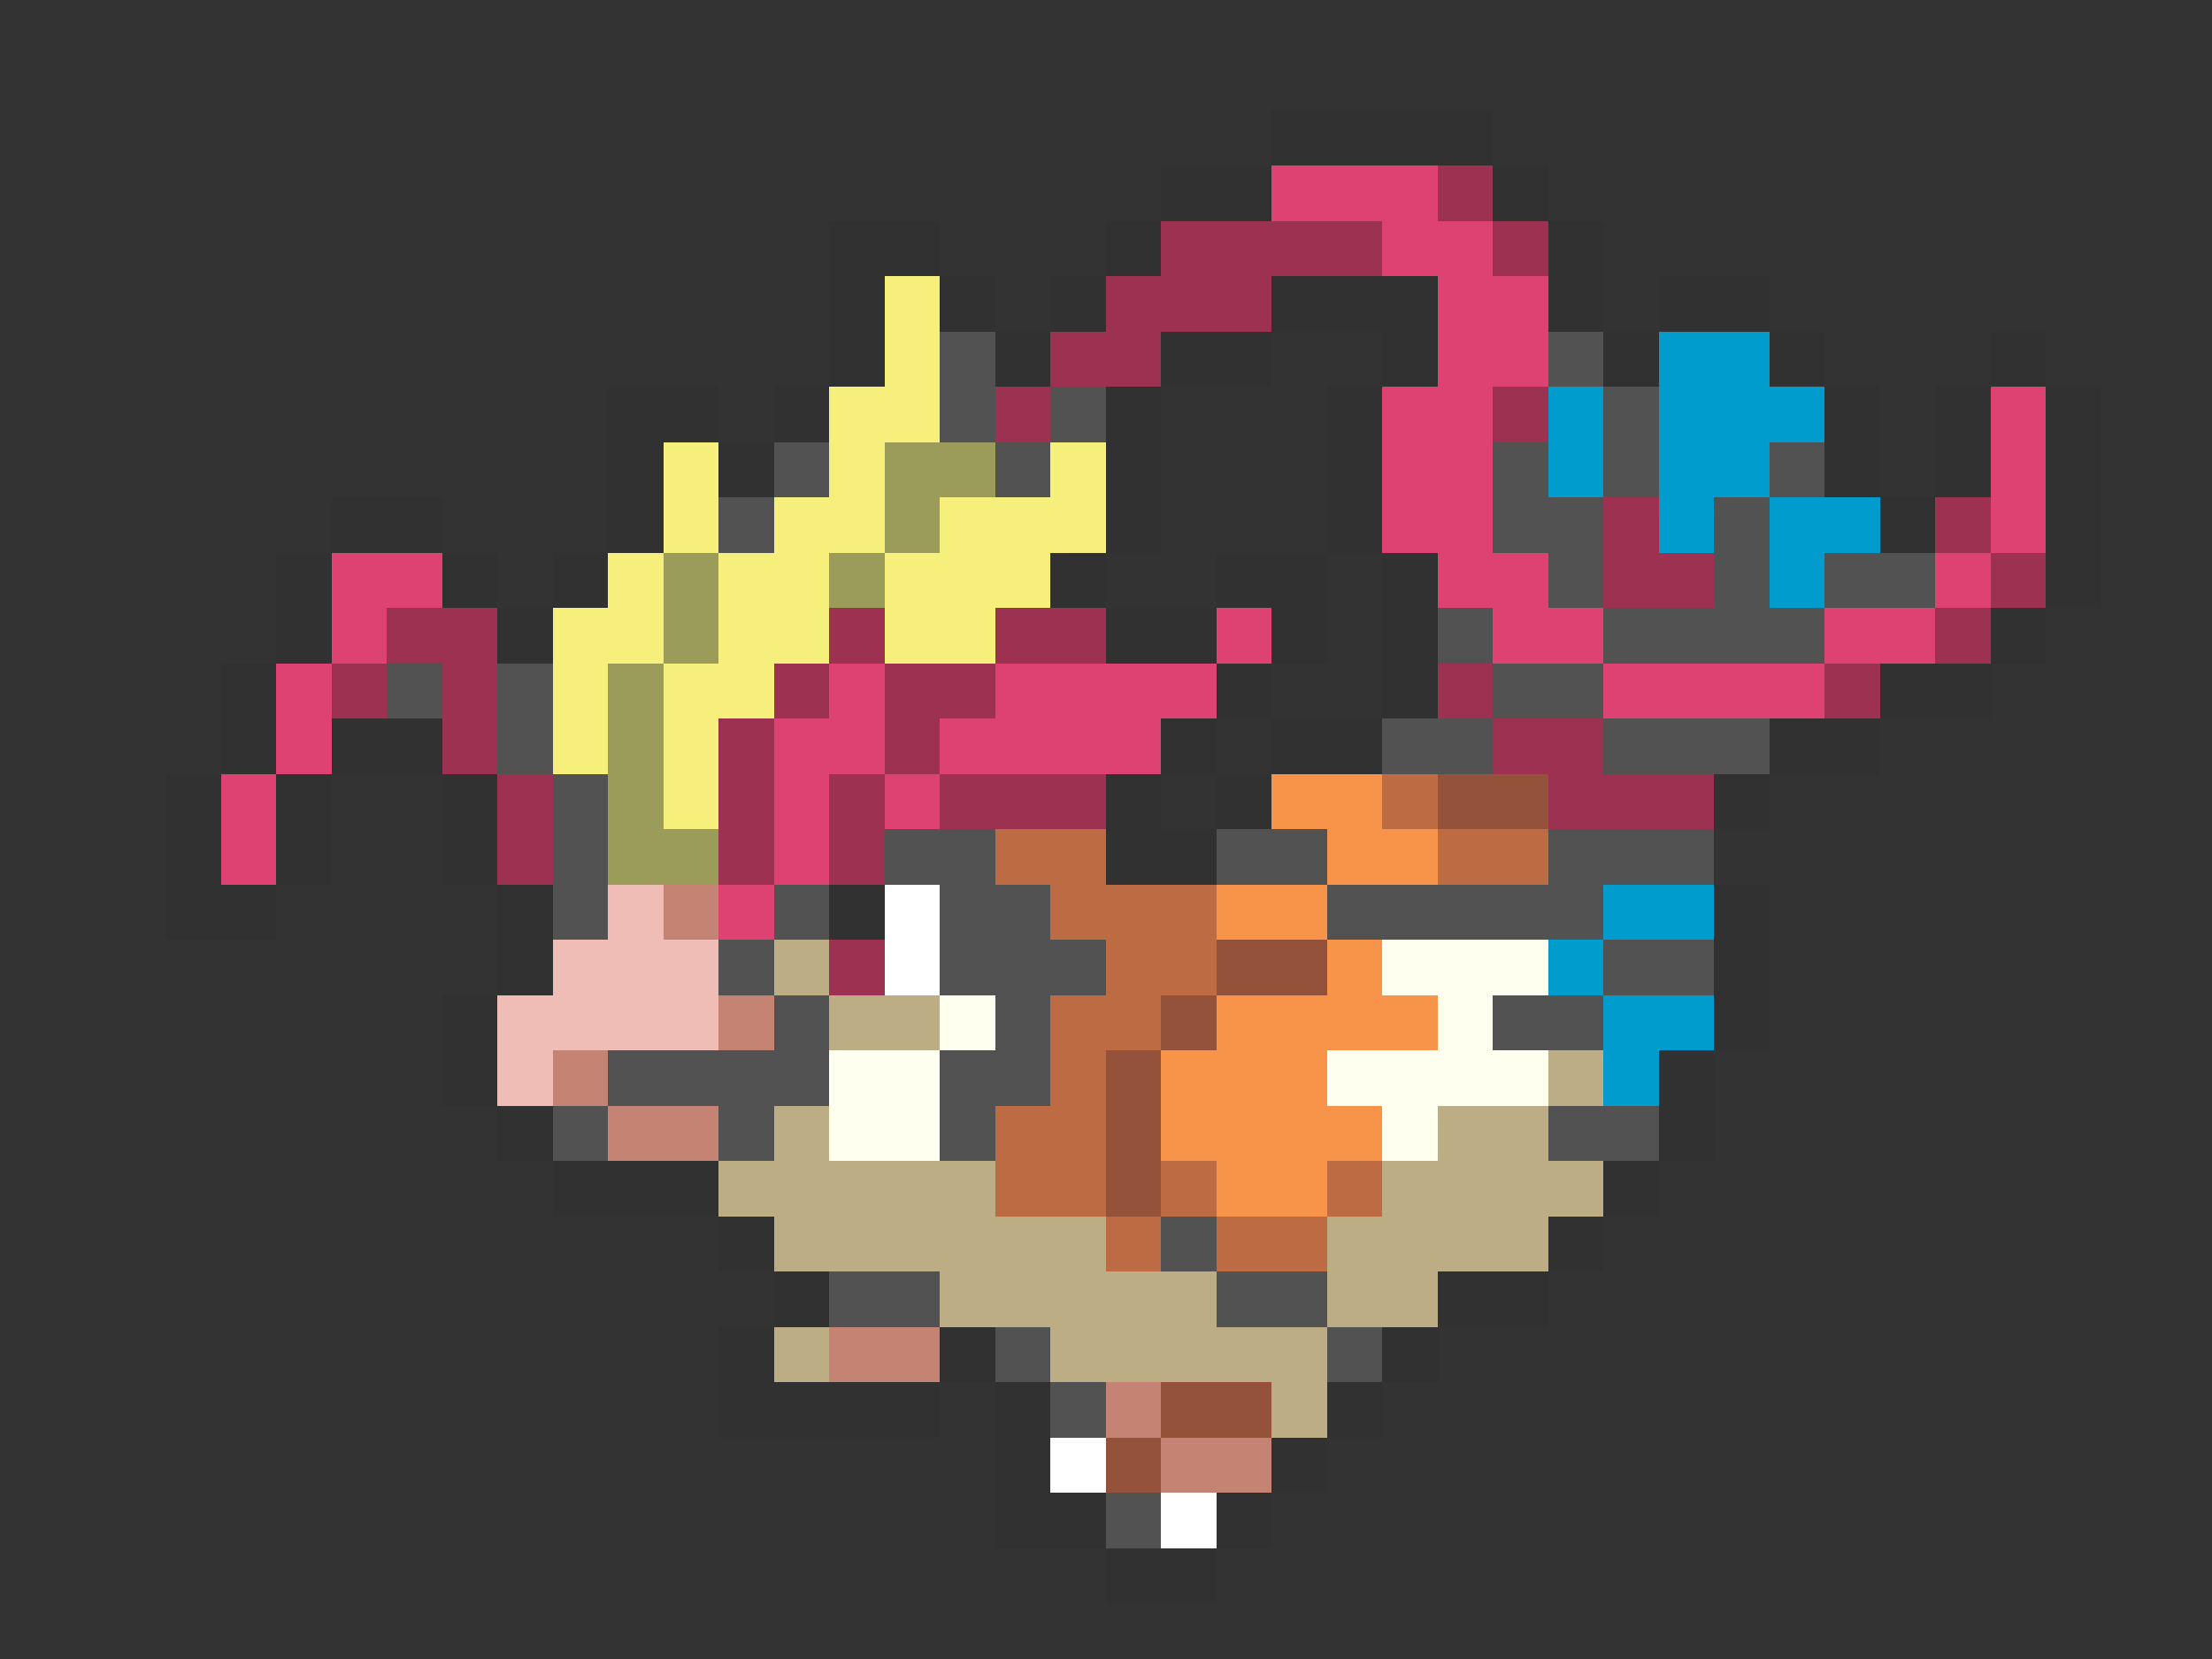 <svg xmlns="http://www.w3.org/2000/svg" viewBox="0 -0.5 40 30" shape-rendering="crispEdges">
<rect x="0" y="-0.5" width="40" height="30" fill="#333333" stroke="none"/>
<path stroke="#313131" d="M23 2h4M21 3h2M27 3h1M15 4h2M20 4h1M28 4h1M15 5h1M17 5h1M19 5h1M23 5h3M28 5h1M30 5h2M15 6h1M18 6h1M21 6h2M25 6h1M29 6h1M32 6h1M36 6h1M11 7h2M14 7h1M20 7h1M24 7h1M33 7h1M35 7h1M37 7h1M11 8h1M13 8h1M20 8h1M24 8h1M33 8h1M35 8h1M37 8h1M6 9h2M11 9h1M20 9h1M24 9h1M34 9h1M37 9h1M5 10h1M8 10h1M10 10h1M19 10h1M22 10h2M25 10h1M37 10h1M5 11h1M9 11h1M20 11h2M23 11h1M25 11h1M36 11h1M4 12h1M22 12h1M25 12h1M34 12h2M4 13h1M6 13h2M21 13h1M23 13h2M32 13h2M3 14h1M5 14h1M8 14h1M20 14h1M22 14h1M31 14h1M3 15h1M5 15h1M8 15h1M20 15h2M3 16h2M9 16h1M15 16h1M31 16h1M9 17h1M31 17h1M8 18h1M31 18h1M8 19h1M30 19h1M9 20h1M30 20h1M10 21h3M29 21h1M13 22h1M28 22h1M14 23h1M26 23h2M13 24h1M17 24h1M25 24h1M13 25h4M18 25h1M24 25h1M18 26h1M23 26h1M18 27h2M22 27h1M20 28h2" />
<path stroke="#de4273" d="M23 3h3M25 4h2M26 5h2M26 6h2M25 7h2M36 7h1M25 8h2M36 8h1M25 9h2M36 9h1M6 10h2M26 10h2M35 10h1M6 11h1M22 11h1M27 11h2M33 11h2M5 12h1M15 12h1M18 12h4M29 12h4M5 13h1M14 13h2M17 13h4M4 14h1M14 14h1M16 14h1M4 15h1M14 15h1M13 16h1" />
<path stroke="#9c3152" d="M26 3h1M21 4h4M27 4h1M20 5h3M19 6h2M18 7h1M27 7h1M29 9h1M35 9h1M29 10h2M36 10h1M7 11h2M15 11h1M18 11h2M35 11h1M6 12h1M8 12h1M14 12h1M16 12h2M26 12h1M33 12h1M8 13h1M13 13h1M16 13h1M27 13h2M9 14h1M13 14h1M15 14h1M17 14h3M28 14h3M9 15h1M13 15h1M15 15h1M15 17h1" />
<path stroke="#f7ef7b" d="M16 5h1M16 6h1M15 7h2M12 8h1M15 8h1M19 8h1M12 9h1M14 9h2M17 9h3M11 10h1M13 10h2M16 10h3M10 11h2M13 11h2M16 11h2M10 12h1M12 12h2M10 13h1M12 13h1M12 14h1" />
<path stroke="#525252" d="M17 6h1M28 6h1M17 7h1M19 7h1M29 7h1M14 8h1M18 8h1M27 8h1M29 8h1M32 8h1M13 9h1M27 9h2M31 9h1M28 10h1M31 10h1M33 10h2M26 11h1M29 11h4M7 12h1M9 12h1M27 12h2M9 13h1M25 13h2M29 13h3M10 14h1M10 15h1M16 15h2M22 15h2M28 15h3M10 16h1M14 16h1M17 16h2M24 16h5M13 17h1M17 17h3M29 17h2M14 18h1M18 18h1M27 18h2M11 19h4M17 19h2M10 20h1M13 20h1M17 20h1M28 20h2M21 22h1M15 23h2M22 23h2M18 24h1M24 24h1M19 25h1M20 27h1" />
<path stroke="#009cce" d="M30 6h2M28 7h1M30 7h3M28 8h1M30 8h2M30 9h1M32 9h2M32 10h1M29 16h2M28 17h1M29 18h2M29 19h1" />
<path stroke="#9c9c5a" d="M16 8h2M16 9h1M12 10h1M15 10h1M12 11h1M11 12h1M11 13h1M11 14h1M11 15h2" />
<path stroke="#f7944a" d="M23 14h2M24 15h2M22 16h2M24 17h1M22 18h4M21 19h3M21 20h4M22 21h2" />
<path stroke="#bd6b42" d="M25 14h1M18 15h2M26 15h2M19 16h3M20 17h2M19 18h2M19 19h1M18 20h2M18 21h2M21 21h1M24 21h1M20 22h1M22 22h2" />
<path stroke="#94523a" d="M26 14h2M22 17h2M21 18h1M20 19h1M20 20h1M20 21h1M21 25h2M20 26h1" />
<path stroke="#efbdb5" d="M11 16h1M10 17h3M9 18h4M9 19h1" />
<path stroke="#c58473" d="M12 16h1M13 18h1M10 19h1M11 20h2M15 24h2M20 25h1M21 26h2" />
<path stroke="#ffffff" d="M16 16h1M16 17h1M19 26h1M21 27h1" />
<path stroke="#bdad84" d="M14 17h1M15 18h2M28 19h1M14 20h1M26 20h2M13 21h5M25 21h4M14 22h6M24 22h4M17 23h5M24 23h2M14 24h1M19 24h5M23 25h1" />
<path stroke="#ffffef" d="M25 17h3M17 18h1M26 18h1M15 19h2M24 19h4M15 20h2M25 20h1" />
</svg>
